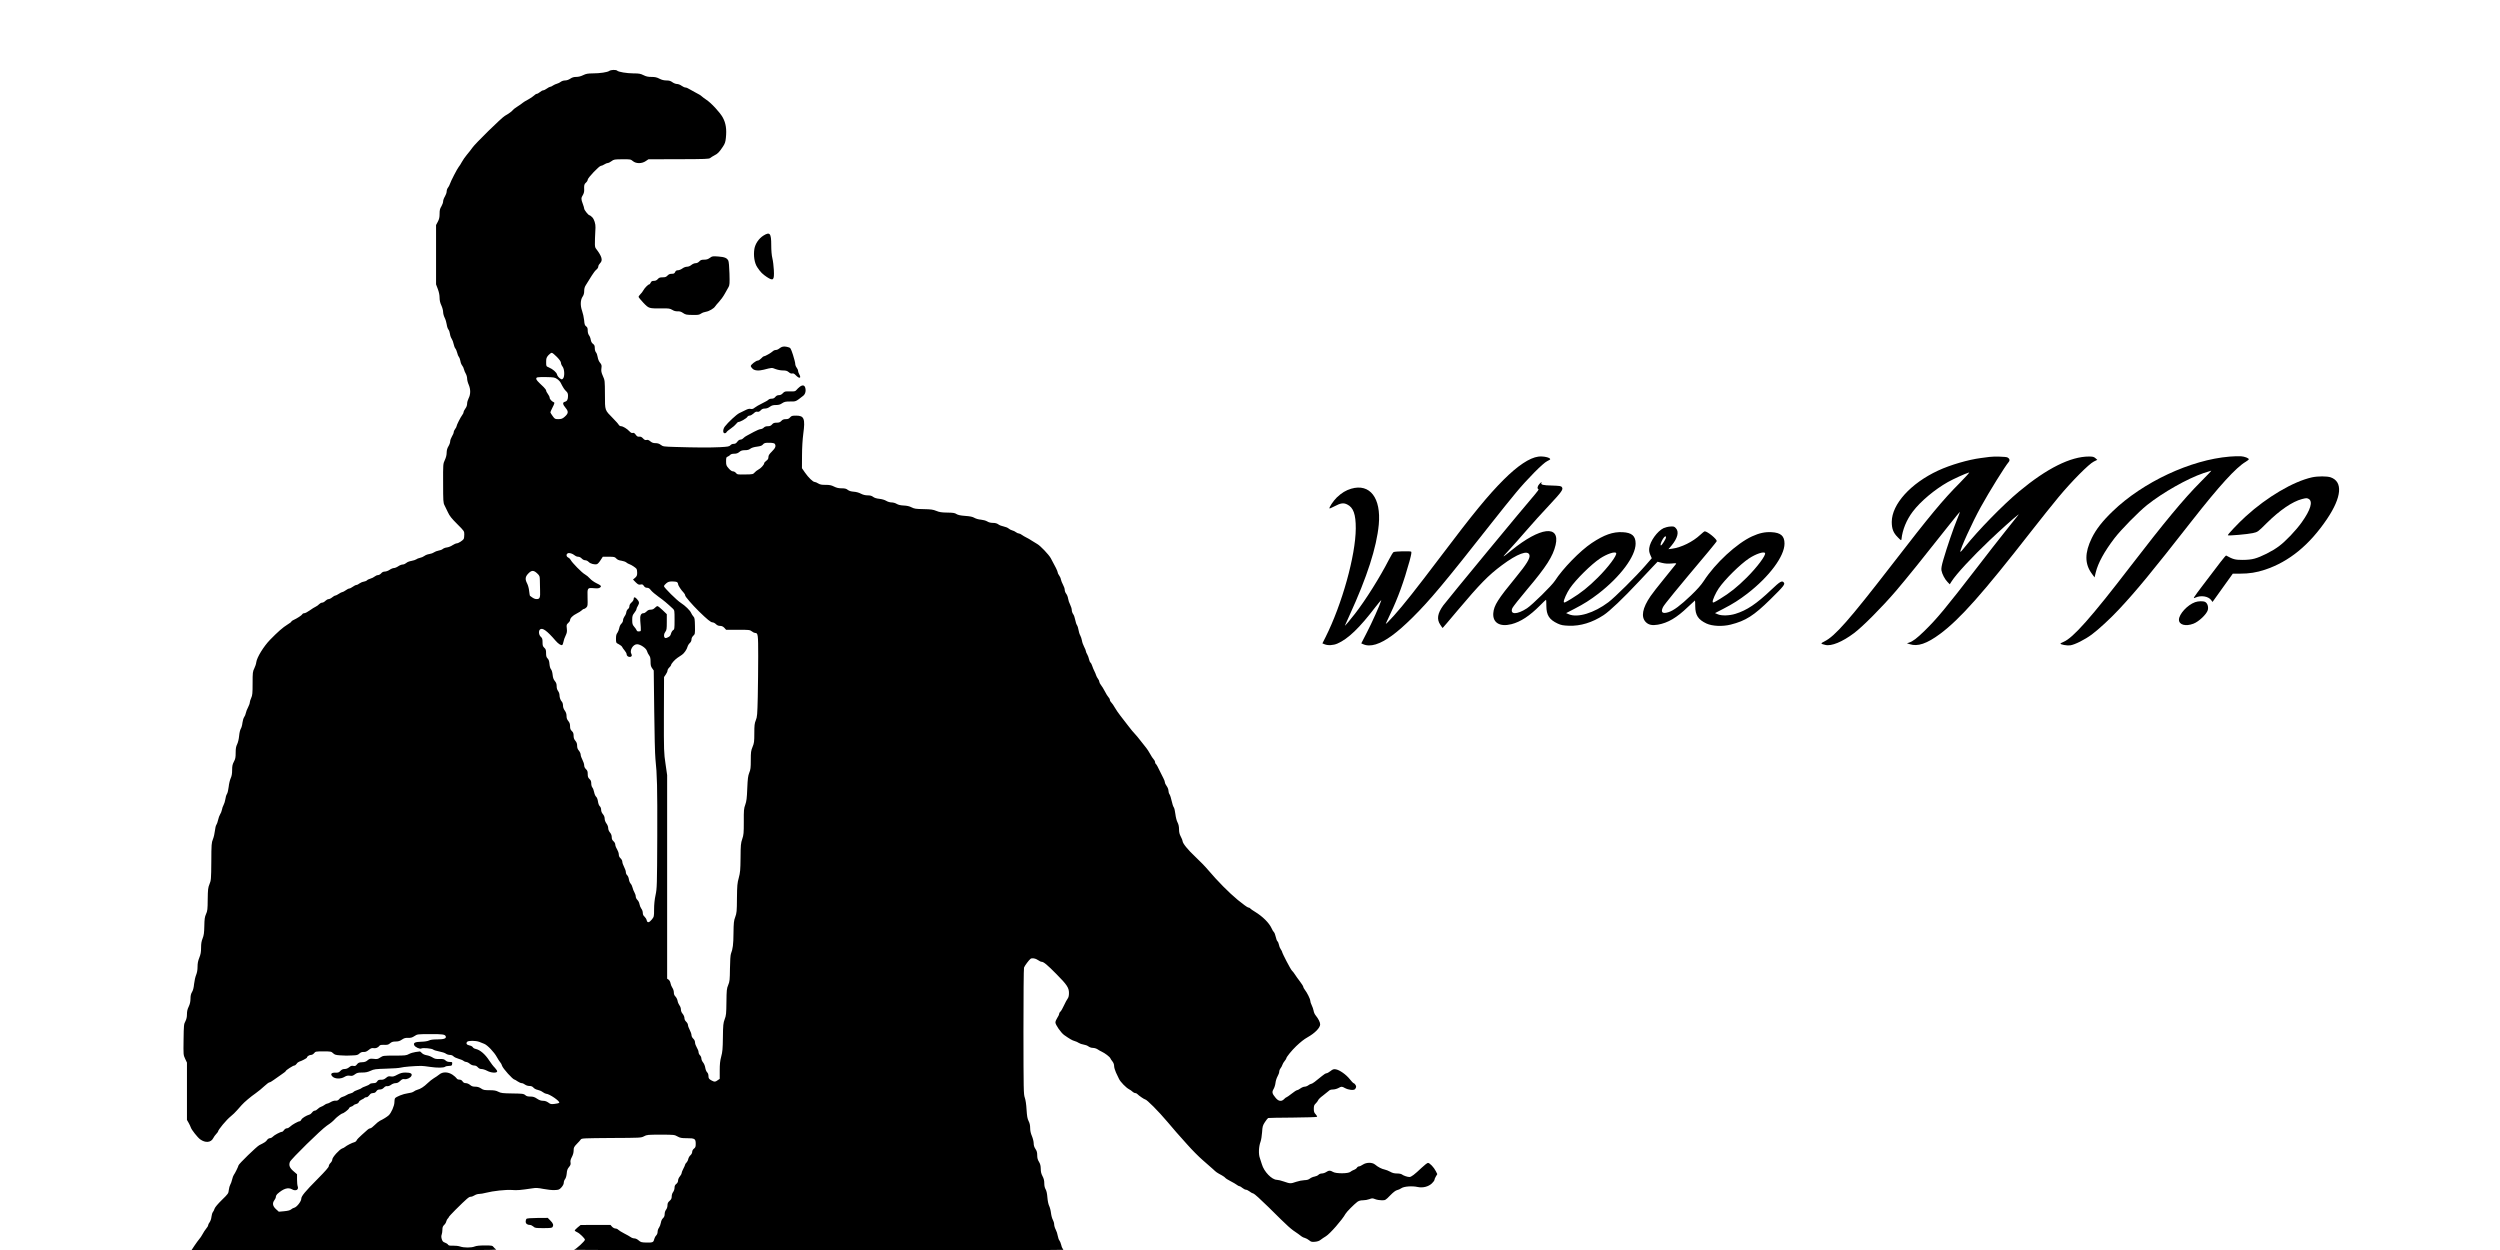 <?xml version="1.0" standalone="no"?>
<!DOCTYPE svg PUBLIC "-//W3C//DTD SVG 20010904//EN"
 "http://www.w3.org/TR/2001/REC-SVG-20010904/DTD/svg10.dtd">
<svg version="1.0" xmlns="http://www.w3.org/2000/svg"
 width="3543pt" height="1772pt" viewBox="0 0 3543 1772"
 preserveAspectRatio="xMidYMid meet">

<g transform="translate(0,1772) scale(0.1,-0.1)"
fill="#000000" stroke="none">
<path d="M8635 16715 c-27 -19 -132 -35 -235 -35 -70 -1 -94 -5 -135 -25 -32
-16 -67 -25 -98 -25 -35 0 -58 -7 -85 -25 -22 -15 -51 -25 -73 -25 -21 0 -47
-8 -61 -19 -13 -11 -38 -23 -54 -27 -16 -4 -41 -15 -56 -25 -14 -11 -32 -19
-40 -19 -8 0 -29 -11 -48 -25 -19 -14 -42 -25 -51 -25 -10 0 -31 -11 -47 -25
-17 -14 -37 -25 -46 -25 -8 0 -25 -11 -38 -24 -13 -13 -50 -38 -83 -56 -33
-17 -69 -39 -80 -49 -11 -10 -45 -34 -77 -54 -31 -20 -58 -41 -60 -46 -4 -12
-61 -54 -112 -82 -46 -25 -424 -396 -463 -454 -15 -22 -48 -65 -75 -96 -26
-31 -59 -78 -73 -105 -14 -27 -34 -58 -44 -69 -19 -22 -114 -205 -126 -245 -4
-14 -16 -36 -26 -49 -11 -13 -19 -38 -19 -55 0 -17 -12 -49 -25 -71 -14 -22
-25 -53 -25 -70 0 -16 -12 -48 -25 -70 -20 -32 -25 -53 -25 -105 0 -50 -6 -76
-25 -112 l-25 -47 0 -420 0 -421 25 -66 c16 -42 25 -87 25 -123 0 -39 8 -73
25 -109 14 -30 25 -72 25 -93 0 -22 10 -59 22 -82 12 -23 25 -66 29 -95 4 -30
15 -62 24 -72 9 -10 19 -38 22 -62 3 -24 14 -55 25 -70 10 -15 22 -47 27 -73
5 -25 16 -54 24 -63 9 -10 20 -37 26 -60 5 -24 16 -51 24 -60 8 -9 18 -36 22
-59 3 -23 15 -51 25 -63 10 -12 22 -36 25 -53 4 -18 16 -46 26 -63 10 -17 19
-48 19 -68 0 -21 10 -61 23 -89 28 -65 27 -137 -2 -192 -11 -21 -21 -55 -21
-75 0 -23 -9 -49 -25 -70 -14 -19 -25 -41 -25 -51 0 -9 -8 -27 -19 -40 -23
-30 -81 -144 -81 -161 0 -7 -9 -24 -20 -38 -11 -14 -20 -34 -20 -45 0 -11 -11
-38 -25 -60 -13 -22 -25 -53 -25 -70 0 -16 -11 -48 -25 -70 -17 -28 -24 -55
-25 -90 0 -32 -9 -70 -26 -105 -25 -54 -25 -55 -24 -329 0 -249 2 -277 19
-310 11 -20 33 -65 49 -101 23 -51 52 -87 131 -166 101 -101 101 -101 101
-150 0 -27 -4 -55 -8 -62 -15 -23 -76 -62 -98 -62 -11 0 -39 -12 -60 -26 -21
-15 -57 -29 -79 -32 -22 -2 -49 -12 -60 -22 -11 -10 -38 -20 -60 -23 -21 -4
-51 -15 -65 -25 -14 -10 -44 -21 -67 -24 -23 -3 -54 -15 -69 -27 -14 -11 -42
-23 -63 -27 -20 -4 -43 -13 -52 -21 -9 -7 -40 -17 -68 -22 -30 -5 -61 -17 -74
-30 -13 -11 -35 -21 -50 -21 -14 0 -43 -11 -63 -25 -20 -14 -48 -25 -61 -25
-13 0 -41 -11 -61 -25 -20 -14 -51 -25 -68 -25 -20 0 -38 -8 -52 -25 -12 -14
-32 -25 -45 -25 -13 0 -34 -9 -47 -20 -13 -11 -40 -25 -60 -30 -21 -6 -43 -16
-49 -24 -6 -7 -27 -16 -46 -19 -20 -3 -47 -15 -62 -26 -14 -12 -33 -21 -42
-21 -10 0 -32 -11 -51 -25 -19 -14 -41 -25 -50 -25 -9 0 -31 -11 -50 -25 -19
-14 -40 -25 -47 -25 -8 0 -31 -11 -51 -25 -20 -14 -43 -25 -50 -25 -8 0 -27
-11 -44 -25 -16 -14 -39 -25 -51 -25 -12 0 -33 -12 -46 -25 -13 -14 -33 -25
-45 -25 -13 0 -31 -10 -42 -21 -10 -12 -32 -28 -49 -36 -16 -7 -55 -31 -85
-53 -30 -22 -65 -40 -78 -40 -12 0 -25 -7 -28 -15 -6 -14 -75 -59 -126 -82
-16 -7 -28 -16 -28 -21 0 -5 -25 -25 -56 -43 -65 -40 -136 -102 -248 -217 -90
-93 -185 -248 -194 -317 -2 -22 -15 -61 -28 -87 -22 -44 -24 -59 -24 -212 0
-142 -3 -170 -20 -207 -11 -24 -20 -53 -20 -65 0 -12 -11 -42 -24 -67 -14 -25
-28 -62 -32 -82 -3 -19 -14 -45 -24 -58 -9 -12 -20 -48 -24 -80 -3 -32 -14
-70 -23 -84 -10 -16 -20 -58 -24 -102 -4 -44 -16 -94 -28 -118 -16 -32 -21
-61 -21 -121 0 -65 -4 -87 -25 -126 -20 -37 -25 -62 -25 -119 0 -51 -6 -85
-21 -117 -11 -25 -24 -79 -28 -121 -5 -41 -15 -87 -24 -100 -10 -14 -20 -48
-23 -75 -4 -27 -15 -63 -25 -81 -10 -18 -21 -49 -24 -70 -4 -21 -15 -49 -25
-63 -9 -14 -23 -50 -29 -80 -6 -30 -18 -61 -25 -70 -7 -8 -16 -46 -20 -83 -4
-37 -16 -91 -28 -120 -20 -48 -22 -72 -23 -317 -2 -252 -4 -268 -26 -320 -20
-49 -23 -73 -25 -215 -1 -141 -4 -166 -24 -209 -18 -40 -22 -69 -24 -170 -2
-98 -7 -131 -24 -174 -16 -39 -22 -74 -22 -133 0 -62 -6 -93 -25 -141 -18 -45
-25 -80 -25 -129 0 -45 -7 -83 -20 -115 -11 -26 -24 -83 -29 -128 -5 -54 -15
-93 -30 -116 -15 -25 -21 -52 -21 -95 -1 -43 -8 -74 -25 -110 -18 -36 -25 -67
-25 -108 0 -41 -7 -70 -22 -100 -22 -39 -23 -56 -26 -260 -3 -216 -3 -217 22
-271 l26 -55 0 -406 0 -406 24 -42 c13 -23 27 -53 31 -66 10 -32 95 -140 132
-167 74 -54 153 -47 185 16 9 18 28 45 42 59 14 15 26 30 26 34 0 24 120 169
181 217 26 20 66 59 90 87 24 27 53 60 64 72 39 44 131 121 199 168 38 27 93
72 123 101 30 28 62 52 71 53 9 0 37 16 62 35 25 18 73 53 108 76 34 22 62 45
62 49 0 12 104 79 122 79 9 0 23 11 32 24 8 14 26 27 38 31 33 9 108 49 108
57 0 16 33 38 57 38 15 0 33 10 45 25 19 24 24 25 131 25 105 0 112 -1 138
-26 22 -21 38 -26 100 -30 41 -3 81 -4 89 -4 8 1 47 2 87 3 61 2 75 6 97 27
19 17 36 23 60 22 24 -2 43 6 72 29 30 24 45 29 67 25 31 -6 65 7 84 33 8 12
26 15 67 14 46 -2 60 1 84 22 23 19 41 25 80 25 37 0 59 7 88 27 31 21 49 26
88 25 39 -2 58 4 90 25 40 27 43 27 216 28 182 1 216 -4 227 -31 12 -31 -25
-44 -119 -44 -61 0 -98 -5 -119 -16 -19 -9 -61 -16 -108 -17 -89 -2 -116 -16
-100 -50 12 -27 81 -58 100 -46 21 13 150 1 168 -15 9 -8 48 -20 86 -27 39 -7
81 -21 94 -31 13 -10 39 -18 57 -18 21 0 40 -8 52 -21 11 -11 43 -26 72 -34
29 -8 60 -21 69 -29 10 -9 27 -16 39 -16 11 0 34 -11 50 -25 18 -15 42 -25 61
-25 21 0 38 -8 53 -25 15 -17 32 -25 53 -25 18 0 53 -11 79 -25 54 -29 133
-35 142 -11 3 9 -10 30 -31 52 -21 20 -57 67 -80 103 -59 91 -130 152 -193
166 -18 3 -37 15 -42 25 -5 10 -26 21 -45 24 -40 8 -54 28 -35 51 16 20 122
19 173 0 20 -8 52 -21 70 -28 45 -17 142 -119 178 -186 17 -31 39 -65 49 -76
10 -11 22 -32 25 -47 10 -38 154 -198 178 -198 4 0 23 -11 43 -25 20 -14 46
-25 58 -25 12 0 32 -9 46 -20 15 -11 41 -20 63 -20 27 0 43 -7 58 -24 12 -14
38 -27 59 -31 21 -4 53 -17 71 -31 18 -13 40 -24 48 -24 46 0 205 -110 186
-128 -5 -6 -35 -13 -65 -16 -49 -6 -59 -4 -89 19 -24 17 -48 25 -75 25 -29 0
-54 9 -85 30 -34 23 -55 30 -94 30 -38 0 -56 5 -73 21 -21 19 -35 21 -181 23
-140 2 -163 5 -200 24 -33 17 -60 22 -125 22 -72 0 -88 3 -120 25 -26 17 -50
25 -82 25 -33 0 -52 6 -74 25 -17 14 -42 25 -60 25 -21 0 -35 8 -46 25 -11 17
-26 25 -46 25 -18 0 -33 7 -39 19 -6 10 -32 33 -57 50 -65 43 -141 44 -189 3
-18 -15 -52 -38 -76 -52 -23 -14 -63 -45 -88 -70 -51 -50 -102 -83 -146 -94
-15 -4 -39 -15 -51 -25 -14 -11 -50 -21 -86 -25 -60 -7 -164 -48 -180 -71 -4
-5 -8 -31 -8 -56 0 -50 -45 -152 -81 -185 -23 -21 -79 -56 -124 -77 -16 -8
-50 -35 -75 -61 -24 -25 -52 -46 -62 -46 -10 0 -26 -8 -36 -18 -10 -9 -48 -43
-84 -75 -37 -32 -70 -67 -73 -77 -4 -11 -18 -23 -33 -27 -31 -7 -109 -47 -132
-67 -8 -8 -26 -17 -39 -21 -38 -12 -141 -125 -141 -156 0 -14 -11 -36 -25 -49
-14 -13 -25 -34 -25 -46 0 -15 -48 -70 -155 -178 -184 -185 -235 -248 -235
-285 0 -36 -63 -117 -98 -126 -15 -3 -36 -15 -47 -25 -14 -12 -44 -20 -97 -25
l-76 -7 -41 37 c-47 43 -54 85 -21 128 11 14 20 35 20 46 0 12 9 29 19 39 87
78 154 100 211 67 51 -29 97 -6 80 41 -6 14 -10 59 -10 99 l0 74 -50 43 c-55
47 -69 84 -51 132 16 40 442 458 523 513 60 40 86 62 123 102 17 19 87 71 95
71 18 0 90 55 96 72 3 10 16 21 29 24 13 3 29 12 35 19 6 8 24 17 40 20 17 4
32 15 36 27 3 11 21 26 39 34 19 7 36 18 40 24 3 5 15 10 25 10 17 0 26 6 58
45 7 8 26 15 41 15 20 0 34 8 45 25 12 18 25 25 49 25 23 0 41 8 58 26 16 17
31 24 46 21 14 -2 36 5 55 19 18 14 46 24 65 24 23 0 42 9 64 31 24 23 38 30
58 26 34 -7 86 16 101 44 18 33 -10 49 -82 49 -46 0 -71 -7 -116 -30 -45 -25
-64 -30 -93 -25 -30 5 -42 2 -68 -21 -24 -20 -43 -27 -71 -26 -30 1 -41 -3
-54 -23 -13 -20 -25 -25 -55 -25 -21 0 -44 -6 -51 -14 -6 -8 -34 -22 -61 -31
-27 -9 -51 -20 -54 -25 -3 -5 -27 -16 -54 -25 -27 -9 -55 -22 -61 -30 -6 -8
-26 -17 -43 -21 -18 -3 -43 -14 -57 -24 -14 -9 -38 -20 -54 -24 -16 -4 -38
-18 -48 -32 -15 -18 -28 -24 -52 -22 -19 1 -47 -7 -68 -20 -19 -12 -42 -22
-50 -22 -9 0 -26 -8 -39 -19 -13 -10 -35 -22 -49 -26 -14 -4 -35 -18 -47 -31
-12 -13 -31 -24 -42 -24 -11 0 -28 -11 -37 -25 -9 -13 -26 -27 -37 -30 -47
-14 -106 -50 -116 -72 -6 -13 -16 -23 -23 -23 -21 0 -111 -50 -136 -76 -13
-13 -33 -24 -46 -24 -14 0 -30 -10 -40 -25 -9 -14 -23 -25 -31 -25 -22 0 -110
-47 -130 -70 -10 -11 -28 -20 -40 -20 -13 0 -30 -11 -39 -24 -16 -25 -34 -37
-111 -75 -36 -18 -295 -269 -295 -287 0 -12 -52 -118 -66 -134 -7 -9 -18 -38
-24 -65 -6 -28 -18 -60 -26 -73 -8 -13 -18 -46 -21 -75 -5 -50 -9 -55 -98
-142 -58 -57 -97 -103 -104 -124 -6 -19 -17 -42 -25 -50 -7 -9 -16 -38 -19
-65 -2 -26 -14 -61 -26 -77 -12 -15 -21 -35 -21 -43 0 -9 -12 -30 -28 -48 -15
-18 -38 -53 -51 -78 -13 -25 -34 -56 -47 -70 -12 -14 -42 -55 -67 -92 l-45
-68 2171 0 c1747 1 2168 3 2149 13 -12 7 -29 23 -38 35 -14 20 -23 22 -123 22
-74 0 -120 -5 -144 -15 -46 -19 -152 -19 -206 0 -23 8 -69 13 -102 12 -48 -2
-62 2 -70 15 -5 9 -24 21 -43 28 -26 8 -35 19 -45 49 -8 27 -8 47 -1 66 5 14
10 45 10 69 0 32 6 48 24 66 14 12 28 35 31 51 4 15 13 33 21 40 8 6 14 15 14
20 0 5 42 51 93 102 167 165 193 187 218 187 13 0 38 9 54 20 17 11 46 20 65
20 20 0 63 7 95 16 105 27 284 46 370 40 75 -6 120 -2 287 23 55 9 83 7 160
-8 51 -10 122 -18 157 -16 60 2 67 5 98 38 21 24 33 47 33 66 0 15 8 39 19 52
11 14 20 47 23 80 3 43 11 65 32 90 22 26 26 39 22 64 -5 23 1 45 19 79 16 30
25 63 25 93 0 40 5 50 45 92 25 25 51 54 57 64 12 16 45 17 433 20 414 2 421
2 462 24 40 22 54 23 237 23 188 0 195 -1 237 -25 38 -21 56 -25 136 -25 110
0 123 -8 123 -80 0 -40 -4 -52 -25 -68 -15 -12 -25 -30 -25 -46 0 -15 -10 -35
-25 -48 -14 -12 -27 -36 -31 -54 -3 -18 -15 -40 -25 -50 -10 -9 -19 -22 -19
-28 0 -6 -11 -32 -25 -58 -14 -26 -25 -55 -25 -64 0 -9 -11 -29 -25 -46 -14
-16 -25 -42 -25 -58 0 -19 -9 -35 -25 -48 -18 -14 -25 -29 -25 -55 0 -19 -9
-45 -20 -60 -12 -15 -20 -40 -20 -62 0 -28 -7 -43 -30 -63 -23 -20 -30 -35
-30 -63 0 -21 -8 -47 -20 -62 -12 -15 -20 -40 -20 -62 0 -25 -7 -43 -23 -58
-15 -13 -27 -39 -31 -66 -4 -24 -16 -55 -26 -69 -11 -13 -20 -40 -20 -58 0
-20 -8 -40 -19 -51 -11 -10 -23 -31 -27 -48 -12 -51 -20 -55 -108 -54 -74 2
-84 4 -114 30 -19 17 -44 29 -61 29 -16 0 -39 8 -52 18 -13 10 -55 33 -92 52
-38 19 -75 43 -84 52 -9 10 -27 18 -40 18 -13 0 -35 11 -48 25 l-23 26 -212 0
-211 -1 -44 -36 c-25 -20 -42 -40 -39 -45 3 -5 20 -15 37 -23 31 -13 107 -87
107 -105 0 -19 -126 -135 -155 -142 -16 -4 1537 -7 3453 -8 1915 -1 3482 3
3482 7 0 4 -5 13 -11 19 -6 6 -15 30 -20 54 -6 24 -17 51 -25 60 -8 9 -18 38
-23 65 -4 27 -17 67 -29 89 -12 22 -22 55 -22 74 0 18 -9 48 -19 65 -10 17
-22 60 -26 96 -4 36 -16 81 -26 101 -11 22 -21 71 -25 120 -4 55 -13 95 -25
115 -12 20 -19 50 -19 85 0 39 -7 68 -25 101 -18 34 -25 63 -25 105 -1 44 -7
68 -25 98 -18 29 -25 54 -25 93 0 40 -6 62 -25 90 -17 25 -25 50 -25 80 0 23
-11 69 -25 102 -17 39 -25 78 -25 115 0 38 -7 69 -22 98 -17 33 -23 68 -29
162 -4 75 -14 139 -25 170 -17 47 -18 103 -19 935 0 487 3 896 8 908 7 23 71
109 92 124 21 16 72 7 105 -17 19 -14 42 -25 53 -25 28 0 80 -43 210 -175 149
-150 177 -193 177 -267 0 -38 -6 -63 -18 -79 -10 -13 -34 -56 -52 -96 -18 -40
-41 -80 -51 -89 -11 -9 -19 -25 -19 -34 0 -10 -12 -34 -26 -55 -14 -21 -26
-50 -26 -64 -1 -32 79 -147 124 -179 80 -56 115 -76 148 -85 19 -5 46 -17 60
-27 14 -9 44 -20 67 -23 23 -3 54 -14 69 -26 16 -12 41 -21 63 -21 20 0 50 -9
66 -20 17 -12 44 -27 60 -34 44 -20 115 -74 122 -94 4 -9 17 -30 30 -45 14
-18 23 -42 23 -64 0 -20 12 -61 26 -92 15 -31 34 -71 43 -90 19 -42 100 -125
142 -147 17 -8 39 -24 50 -35 10 -10 27 -19 38 -19 10 0 24 -7 31 -15 15 -18
98 -75 109 -75 23 0 189 -167 318 -320 48 -58 104 -123 123 -144 19 -22 89
-100 155 -174 66 -75 165 -175 221 -223 56 -48 122 -106 147 -129 44 -42 51
-47 125 -87 23 -13 45 -29 49 -36 4 -7 37 -27 73 -46 36 -18 76 -42 89 -52 13
-11 29 -19 37 -19 7 0 26 -11 42 -25 17 -14 39 -25 50 -25 11 0 33 -11 49 -23
15 -13 40 -27 55 -30 16 -4 101 -81 216 -194 295 -293 309 -305 422 -380 14
-9 34 -24 45 -34 11 -9 33 -20 49 -23 16 -4 43 -19 60 -33 26 -22 37 -25 82
-21 35 3 62 12 82 29 17 13 49 35 73 49 57 34 233 235 278 318 16 29 121 134
168 170 22 15 45 22 79 22 27 0 67 7 91 16 39 15 45 15 83 0 22 -9 64 -16 93
-16 51 0 53 1 119 69 45 46 77 70 98 75 17 3 45 16 62 28 36 25 152 34 232 16
72 -15 150 5 199 51 20 19 37 42 37 51 0 8 9 30 20 48 l20 33 -21 42 c-26 53
-87 117 -111 117 -10 0 -50 -31 -90 -69 -101 -96 -147 -131 -173 -131 -29 0
-86 20 -106 36 -9 8 -39 14 -70 14 -39 0 -66 7 -97 25 -23 13 -59 27 -79 31
-40 8 -92 34 -136 71 -41 33 -122 32 -173 -2 -20 -14 -45 -25 -55 -25 -10 0
-23 -9 -28 -19 -6 -10 -25 -24 -43 -30 -17 -6 -40 -19 -50 -28 -29 -26 -202
-27 -244 -2 -40 24 -62 24 -99 -1 -16 -11 -44 -20 -61 -20 -17 0 -38 -8 -48
-19 -9 -10 -34 -21 -55 -25 -21 -3 -51 -16 -66 -28 -20 -16 -43 -22 -79 -23
-28 -1 -80 -11 -115 -23 -81 -28 -86 -27 -173 3 -39 14 -85 25 -101 25 -71 0
-183 115 -213 220 -7 25 -20 65 -29 90 -20 54 -16 161 10 230 9 25 19 86 22
135 5 81 9 95 40 143 19 29 40 55 46 58 7 2 164 5 349 6 185 2 340 6 344 11 4
4 -5 20 -19 35 -22 23 -27 37 -27 78 0 42 5 55 26 75 14 13 30 34 35 46 4 13
34 42 66 65 32 24 68 53 81 65 15 16 34 23 62 23 22 0 57 9 77 20 46 25 50 25
93 1 53 -28 124 -36 144 -16 9 9 16 25 16 35 0 18 -24 50 -38 50 -4 0 -27 25
-52 56 -52 66 -145 131 -198 140 -31 5 -43 1 -76 -25 -21 -17 -47 -31 -57 -31
-10 0 -38 -17 -62 -38 -92 -77 -140 -112 -154 -112 -8 0 -26 -9 -40 -20 -14
-11 -38 -20 -52 -20 -15 0 -42 -11 -61 -25 -19 -14 -40 -25 -48 -25 -8 0 -42
-22 -77 -50 -35 -27 -67 -50 -72 -50 -5 0 -20 -11 -33 -25 -38 -40 -80 -34
-122 18 -49 59 -54 80 -28 124 12 20 24 59 27 87 3 28 16 69 29 92 13 22 24
52 24 66 0 14 8 36 19 49 10 13 22 35 26 49 4 14 18 38 31 53 13 16 24 33 24
38 0 18 78 114 141 174 64 60 110 97 160 125 105 59 179 135 179 183 0 30 -25
79 -65 129 -12 14 -25 43 -28 65 -4 21 -16 56 -27 78 -11 21 -20 50 -20 62 0
25 -45 116 -79 159 -12 15 -21 33 -21 41 0 7 -22 42 -48 76 -26 34 -58 78 -70
98 -12 19 -31 44 -43 55 -18 17 -139 248 -139 267 0 4 -9 20 -19 35 -11 15
-22 43 -25 63 -4 21 -13 42 -21 49 -8 6 -19 36 -25 65 -6 29 -18 59 -26 66 -8
6 -22 30 -32 53 -35 77 -126 168 -236 235 -30 18 -61 39 -67 47 -6 8 -20 14
-30 14 -9 0 -75 48 -146 106 -128 106 -286 266 -420 424 -39 47 -121 131 -182
188 -106 99 -181 192 -181 224 0 8 -11 36 -25 62 -18 34 -25 62 -25 104 0 39
-7 70 -21 97 -13 24 -25 72 -31 120 -5 43 -15 86 -23 95 -7 8 -21 48 -29 88
-8 40 -22 82 -30 94 -9 12 -16 36 -16 53 0 17 -11 46 -25 65 -14 19 -25 42
-25 52 0 11 -9 36 -20 56 -10 20 -27 53 -36 72 -43 90 -64 129 -74 135 -5 3
-10 15 -10 26 0 10 -9 28 -20 39 -11 11 -34 46 -51 78 -17 31 -41 68 -53 82
-12 14 -48 59 -79 100 -31 41 -69 86 -83 100 -15 14 -58 66 -95 115 -38 50
-88 115 -112 145 -24 30 -58 80 -76 111 -17 31 -40 64 -51 74 -11 10 -20 26
-20 37 0 10 -9 27 -20 38 -10 10 -34 47 -51 82 -18 35 -43 76 -56 91 -13 16
-23 37 -23 46 0 10 -8 29 -19 42 -10 13 -22 35 -26 49 -4 14 -15 41 -25 60
-10 19 -24 52 -30 72 -6 20 -17 42 -25 48 -8 7 -17 28 -21 49 -4 20 -15 50
-25 67 -11 17 -19 38 -19 46 0 8 -11 36 -25 62 -14 26 -28 66 -31 89 -4 23
-15 56 -24 72 -10 17 -21 53 -25 80 -4 28 -14 57 -21 66 -8 9 -19 42 -25 74
-6 33 -19 70 -30 83 -10 14 -19 39 -19 57 0 18 -11 52 -23 76 -13 24 -26 63
-29 86 -3 23 -15 54 -27 69 -12 15 -21 40 -21 56 0 16 -11 48 -24 71 -13 23
-26 57 -30 75 -3 19 -15 45 -26 59 -11 14 -20 33 -20 43 0 15 -33 82 -99 202
-28 50 -148 176 -191 199 -19 11 -55 33 -80 49 -25 17 -61 37 -80 46 -19 9
-45 25 -59 35 -13 10 -31 19 -41 19 -10 0 -28 8 -41 18 -13 11 -37 22 -54 26
-16 4 -39 16 -51 27 -11 10 -42 23 -68 28 -27 5 -61 18 -77 30 -19 14 -43 21
-76 21 -31 0 -60 7 -82 21 -20 12 -58 22 -89 25 -32 2 -70 13 -91 25 -27 16
-61 23 -131 28 -68 5 -103 13 -124 26 -23 16 -49 20 -130 21 -80 1 -113 6
-156 24 -46 19 -76 23 -180 25 -109 2 -131 5 -170 25 -31 16 -66 24 -111 26
-46 2 -78 10 -100 23 -19 12 -51 21 -73 21 -22 0 -54 9 -75 22 -21 13 -60 25
-97 29 -41 4 -72 14 -90 28 -19 15 -41 21 -76 21 -34 0 -66 8 -97 24 -27 15
-69 26 -102 28 -38 3 -65 11 -84 26 -21 17 -41 22 -87 22 -43 0 -72 7 -108 25
-38 19 -63 24 -119 24 -55 -1 -78 4 -105 20 -18 12 -41 21 -50 21 -24 0 -90
64 -138 134 l-42 61 1 180 c0 110 8 231 18 308 29 213 12 257 -100 257 -57 0
-68 -3 -87 -25 -16 -19 -31 -25 -61 -25 -29 0 -46 -6 -63 -25 -18 -19 -33 -25
-67 -25 -34 0 -48 -5 -65 -25 -16 -19 -32 -25 -60 -25 -26 0 -45 -7 -57 -20
-10 -11 -30 -20 -44 -21 -14 0 -57 -18 -96 -39 -38 -22 -84 -46 -100 -54 -17
-8 -39 -24 -49 -35 -11 -12 -29 -21 -42 -21 -14 0 -31 -12 -44 -30 -16 -22
-29 -30 -52 -30 -18 0 -36 -8 -46 -20 -15 -17 -34 -21 -147 -27 -138 -7 -349
-6 -634 3 -165 5 -175 6 -206 30 -22 17 -45 24 -75 24 -31 0 -50 7 -73 26 -21
18 -37 24 -54 19 -17 -4 -30 1 -49 22 -18 20 -33 27 -54 25 -21 -3 -33 4 -50
28 -16 22 -27 29 -41 25 -14 -5 -28 2 -47 22 -35 38 -94 73 -120 73 -12 0 -26
9 -32 19 -5 11 -40 51 -78 89 -124 127 -117 106 -118 339 -1 198 -1 203 -29
264 -22 51 -26 70 -21 109 6 42 3 52 -19 79 -16 18 -29 50 -34 81 -4 27 -15
58 -25 68 -9 11 -16 36 -16 59 0 33 -5 45 -25 60 -17 12 -28 32 -32 58 -3 22
-14 51 -25 64 -11 15 -18 40 -18 67 0 33 -5 46 -22 59 -19 13 -24 28 -29 88
-4 39 -17 99 -29 132 -27 76 -24 157 8 202 15 22 22 46 22 79 0 33 7 59 23 83
20 31 47 74 82 132 26 42 52 76 72 92 13 10 23 29 23 41 0 12 12 33 26 47 41
39 25 96 -56 202 -22 28 -23 34 -10 302 3 50 -18 117 -45 145 -16 17 -34 30
-40 30 -16 0 -75 75 -75 94 0 9 -9 39 -20 68 -25 66 -25 83 1 124 13 21 20 48
19 71 -3 70 0 83 25 105 14 12 25 31 25 42 1 26 163 196 187 196 10 0 32 9 48
20 17 11 39 20 49 20 11 0 35 12 53 26 33 25 41 26 153 27 114 1 119 0 150
-26 45 -38 127 -38 182 0 l39 26 428 1 c382 1 431 3 447 17 11 9 37 26 59 37
47 23 70 47 119 121 30 44 38 67 44 127 13 122 0 209 -44 289 -40 73 -167 210
-238 255 -21 14 -48 34 -60 45 -11 12 -48 34 -81 50 -33 17 -75 40 -94 52 -19
13 -44 23 -55 23 -12 0 -37 11 -56 25 -19 14 -48 25 -65 25 -17 0 -46 11 -65
25 -26 19 -46 25 -85 25 -36 0 -66 8 -99 25 -36 19 -62 25 -112 25 -49 0 -76
6 -114 25 -42 21 -63 25 -142 25 -97 1 -212 20 -231 39 -15 15 -88 13 -112 -4z
m-742 -4054 c38 -39 57 -68 57 -84 0 -13 10 -37 23 -53 28 -36 32 -144 5 -170
-15 -15 -18 -14 -46 6 -17 13 -34 36 -37 51 -7 32 -61 79 -117 102 -38 16 -38
16 -38 76 0 53 4 64 31 96 17 19 39 35 49 35 9 0 42 -27 73 -59z m2 -312 c20
-13 43 -37 51 -54 33 -66 53 -97 78 -120 20 -18 26 -34 26 -65 0 -52 -13 -76
-45 -84 -35 -9 -32 -36 11 -87 43 -52 40 -78 -14 -126 -31 -27 -45 -32 -88
-33 -49 0 -52 2 -82 44 -18 24 -32 48 -32 53 0 4 14 37 32 72 23 43 29 65 21
68 -29 10 -63 46 -63 65 0 12 -11 36 -25 54 -14 18 -25 40 -25 49 0 8 -17 32
-37 51 -86 81 -103 100 -103 116 0 23 11 25 142 24 105 -2 119 -4 153 -27z
m3086 -920 c19 -30 8 -59 -41 -107 -38 -38 -50 -56 -50 -80 0 -23 -8 -36 -30
-52 -16 -12 -30 -27 -30 -35 0 -21 -49 -74 -84 -91 -17 -9 -41 -27 -52 -41
-21 -24 -27 -26 -134 -27 -106 -2 -112 -1 -130 21 -10 13 -29 23 -42 23 -16 0
-37 14 -61 42 -34 38 -37 48 -37 100 0 52 3 60 23 67 13 5 29 16 36 25 9 10
29 16 56 16 32 0 52 7 73 25 23 19 41 25 80 25 35 0 57 6 76 21 17 13 51 24
93 29 47 6 71 14 82 28 21 25 34 29 104 27 38 -1 62 -7 68 -16z m-2835 -1580
c11 -11 33 -19 48 -19 16 0 36 -10 50 -25 14 -15 34 -25 50 -25 15 0 36 -10
49 -24 23 -25 85 -41 117 -31 11 3 34 28 51 56 l32 49 84 0 c77 0 86 -2 107
-25 16 -17 38 -27 72 -31 27 -4 58 -15 69 -24 11 -10 31 -21 44 -25 27 -8 92
-51 103 -68 4 -7 8 -32 8 -55 0 -36 -5 -48 -29 -70 l-30 -25 38 -39 c33 -32
43 -37 69 -32 25 5 33 2 47 -20 12 -18 26 -26 46 -26 20 0 35 -9 54 -35 15
-19 63 -60 108 -92 72 -51 124 -95 204 -170 22 -21 23 -28 23 -157 0 -124 -2
-136 -20 -146 -10 -6 -24 -27 -30 -48 -7 -29 -18 -42 -44 -54 -25 -12 -36 -14
-45 -5 -17 17 -13 56 9 84 17 22 20 41 20 137 l0 112 -59 57 c-32 31 -65 57
-73 57 -8 0 -25 -11 -38 -25 -16 -17 -34 -25 -58 -25 -24 0 -42 -8 -58 -25
-13 -14 -32 -25 -42 -25 -39 0 -54 -33 -48 -107 13 -159 14 -148 -17 -151 -19
-2 -29 2 -34 15 -3 10 -19 33 -35 51 -24 28 -28 41 -28 96 0 55 4 68 30 101
17 21 30 44 30 53 0 8 9 30 21 48 23 38 20 57 -16 97 -28 30 -45 28 -45 -4 0
-12 -13 -33 -30 -47 -19 -17 -30 -36 -30 -53 0 -15 -8 -32 -20 -40 -11 -8 -22
-28 -24 -46 -2 -17 -13 -44 -25 -58 -11 -15 -21 -40 -21 -55 0 -15 -10 -36
-24 -49 -14 -13 -26 -39 -30 -63 -4 -22 -16 -52 -26 -66 -15 -18 -20 -40 -20
-83 0 -58 0 -59 40 -79 23 -12 44 -29 47 -38 4 -9 19 -32 35 -50 15 -18 28
-41 28 -50 0 -24 19 -42 46 -42 25 0 36 20 23 41 -31 49 21 139 80 139 47 0
129 -56 140 -96 5 -19 19 -46 30 -60 16 -21 21 -41 21 -91 0 -51 5 -70 23 -94
l22 -31 7 -576 c3 -317 11 -622 17 -677 24 -225 28 -393 26 -1095 -3 -701 -4
-740 -24 -834 -14 -64 -21 -136 -21 -203 0 -102 -1 -105 -32 -144 -38 -47 -64
-51 -73 -10 -3 15 -17 38 -30 50 -17 14 -25 31 -25 55 0 18 -9 45 -21 59 -11
15 -23 44 -26 64 -3 21 -17 48 -30 60 -13 12 -23 34 -23 49 0 15 -9 41 -19 58
-10 17 -22 47 -26 66 -4 19 -16 45 -27 57 -11 11 -22 39 -25 62 -3 22 -14 48
-24 57 -11 9 -19 29 -19 44 0 15 -11 48 -25 74 -14 26 -25 59 -25 73 0 15 -11
36 -25 49 -17 15 -25 34 -25 56 0 18 -12 51 -25 73 -14 22 -25 52 -25 66 0 15
-11 35 -25 47 -18 16 -25 32 -25 58 0 24 -8 46 -25 66 -15 18 -25 42 -25 62 0
19 -10 46 -25 66 -15 21 -25 47 -25 68 0 22 -9 45 -25 64 -16 18 -25 42 -25
62 0 20 -8 40 -19 50 -12 11 -22 38 -26 69 -5 31 -15 57 -26 66 -11 9 -23 38
-28 64 -5 26 -16 56 -25 66 -9 10 -16 35 -16 58 0 29 -6 46 -25 63 -20 19 -25
33 -25 70 0 37 -5 51 -25 70 -16 15 -25 34 -25 54 0 17 -11 52 -25 78 -14 26
-25 59 -25 74 0 14 -11 39 -25 56 -18 21 -25 41 -25 70 0 28 -7 49 -25 70 -18
21 -25 41 -25 72 0 32 -6 48 -25 66 -19 18 -25 33 -25 68 0 32 -7 52 -25 74
-18 21 -25 41 -25 72 0 29 -8 52 -25 76 -16 22 -25 47 -25 71 0 21 -7 44 -15
53 -20 20 -35 61 -35 98 0 16 -9 41 -20 55 -13 17 -20 41 -20 69 0 31 -7 51
-26 73 -18 22 -27 46 -31 88 -3 34 -13 66 -23 78 -11 12 -19 42 -22 76 -3 40
-11 62 -26 77 -17 17 -22 34 -22 75 0 44 -4 58 -25 77 -21 19 -25 33 -25 78 0
46 -4 59 -25 78 -29 26 -34 84 -10 104 34 28 98 -18 220 -160 39 -45 78 -70
94 -61 6 4 14 25 18 47 3 21 17 60 30 86 19 40 22 57 17 102 -6 50 -4 56 20
77 14 12 26 30 26 39 0 29 38 68 94 95 30 15 62 35 72 46 9 10 23 19 31 19 7
0 22 9 34 21 19 19 20 30 17 140 -4 141 -3 141 92 133 48 -4 70 -2 84 9 26 19
16 31 -52 63 -31 15 -72 44 -91 66 -18 21 -50 47 -70 58 -40 20 -186 169 -203
206 -6 12 -21 27 -34 33 -28 12 -32 46 -7 59 20 12 69 -3 99 -29z m-533 -255
c35 -34 37 -38 38 -102 0 -37 2 -101 3 -142 4 -99 -4 -120 -47 -120 -29 0 -46
8 -97 47 -2 2 -7 32 -11 68 -3 35 -16 82 -28 105 -32 61 -28 97 16 142 47 49
76 49 126 2z m1985 -126 c7 -7 12 -19 12 -27 0 -18 45 -86 78 -119 12 -12 22
-30 22 -40 0 -17 98 -130 196 -227 115 -112 167 -155 191 -155 13 0 35 -11 49
-25 17 -17 36 -25 59 -25 24 0 41 -8 60 -27 l25 -28 168 0 c159 0 169 -1 196
-22 16 -13 37 -23 46 -23 43 0 45 -18 45 -329 0 -163 -3 -422 -6 -576 -6 -254
-8 -285 -28 -333 -18 -44 -21 -73 -21 -185 0 -118 -3 -139 -25 -192 -22 -53
-25 -75 -25 -187 0 -107 -3 -136 -22 -180 -17 -44 -22 -82 -28 -223 -5 -137
-11 -181 -28 -229 -20 -53 -22 -79 -21 -240 0 -162 -2 -188 -22 -246 -20 -58
-23 -87 -24 -265 -2 -176 -5 -210 -25 -285 -21 -75 -24 -109 -26 -290 -1 -185
-4 -211 -24 -265 -20 -52 -23 -81 -25 -230 -1 -161 -10 -225 -36 -291 -7 -17
-13 -101 -14 -209 -2 -162 -4 -185 -25 -235 -21 -50 -23 -72 -25 -240 -2 -165
-4 -191 -25 -245 -20 -54 -23 -80 -25 -255 -2 -163 -6 -208 -24 -274 -16 -60
-21 -108 -21 -197 l0 -118 -29 -20 c-35 -25 -43 -26 -84 -5 -40 21 -47 31 -47
70 0 17 -8 38 -19 48 -10 9 -22 38 -26 64 -4 26 -17 59 -31 75 -13 16 -24 41
-24 56 0 15 -9 36 -20 46 -11 10 -20 30 -20 44 0 14 -11 44 -25 66 -13 22 -25
54 -25 71 0 19 -9 39 -25 54 -15 14 -25 35 -25 50 0 15 -11 48 -25 74 -14 26
-25 57 -25 70 0 12 -11 33 -25 46 -16 15 -25 34 -25 53 0 16 -11 42 -25 59
-16 18 -25 42 -25 62 0 19 -9 45 -21 59 -11 15 -23 43 -26 63 -3 20 -17 47
-29 60 -17 16 -24 35 -24 60 0 20 -9 48 -21 65 -11 16 -23 45 -26 64 -3 20
-15 42 -27 51 l-21 14 0 1443 0 1442 -23 160 c-23 153 -24 184 -23 695 l2 535
24 35 c14 20 25 45 25 56 0 11 11 31 25 44 14 13 25 28 25 33 0 19 52 78 92
105 22 15 51 34 64 43 30 20 69 77 78 114 4 16 18 39 32 52 15 13 24 33 24 51
0 18 10 38 25 52 25 23 26 28 24 139 -2 98 -5 117 -21 133 -11 11 -26 35 -34
53 -14 34 -83 101 -145 141 -55 34 -239 217 -239 236 0 9 15 28 33 42 25 21
43 26 88 26 30 0 60 -5 67 -12z"/>
<path d="M10819 14381 c-65 -41 -116 -116 -128 -189 -15 -94 1 -199 40 -258
46 -70 77 -101 137 -140 92 -60 106 -46 99 98 -3 57 -12 132 -21 168 -10 40
-16 111 -16 185 0 170 -19 193 -111 136z"/>
<path d="M10061 14066 c-26 -19 -47 -26 -81 -26 -37 0 -52 -5 -70 -25 -15 -16
-34 -25 -53 -25 -16 0 -42 -11 -59 -25 -18 -15 -42 -25 -62 -25 -19 0 -46 -10
-66 -25 -19 -14 -47 -25 -62 -25 -21 0 -32 -7 -40 -25 -9 -20 -18 -25 -48 -25
-26 0 -43 -7 -60 -25 -19 -20 -33 -25 -70 -25 -37 0 -51 -5 -68 -25 -15 -17
-32 -25 -55 -25 -26 0 -36 -6 -45 -25 -6 -14 -16 -25 -21 -25 -16 0 -67 -53
-84 -85 -8 -16 -27 -41 -41 -54 -14 -14 -26 -31 -26 -38 0 -7 31 -45 69 -85
78 -81 77 -80 264 -78 95 1 112 -2 144 -21 23 -15 49 -22 76 -21 29 2 51 -5
78 -24 33 -23 48 -26 131 -27 80 -2 97 1 123 19 17 12 48 23 70 26 42 6 113
47 130 76 6 9 30 39 55 65 25 27 62 78 82 115 21 37 45 80 54 96 14 25 16 54
12 190 -3 99 -9 170 -17 184 -20 37 -52 50 -141 57 -81 6 -87 5 -119 -19z"/>
<path d="M11080 12803 c-8 -3 -26 -14 -39 -24 -13 -11 -34 -19 -47 -19 -13 0
-32 -8 -42 -18 -22 -22 -110 -72 -127 -72 -6 0 -24 -13 -38 -30 -15 -16 -36
-30 -48 -30 -24 0 -99 -58 -99 -77 0 -8 11 -25 25 -38 27 -28 87 -33 160 -14
117 30 112 30 165 9 29 -11 74 -20 105 -20 42 0 60 -5 83 -24 19 -17 36 -23
50 -19 15 4 29 -3 49 -24 53 -56 84 -45 48 17 -8 14 -15 34 -15 45 0 11 -9 31
-20 45 -11 14 -20 38 -20 54 0 16 -15 73 -32 127 -32 95 -34 100 -68 109 -38
11 -67 12 -90 3z"/>
<path d="M11334 12238 c-16 -12 -37 -33 -47 -45 -16 -19 -26 -22 -92 -20 -70
2 -76 0 -100 -25 -17 -19 -36 -28 -56 -28 -21 0 -37 -8 -51 -25 -14 -18 -29
-25 -53 -25 -18 0 -38 -7 -45 -15 -6 -8 -46 -31 -88 -51 -43 -21 -90 -48 -106
-61 -21 -18 -36 -22 -57 -18 -20 5 -43 -1 -76 -18 -26 -13 -66 -33 -88 -43
-38 -19 -158 -130 -202 -188 -30 -39 -31 -96 -3 -96 11 0 23 7 26 15 4 9 31
32 60 51 30 20 63 49 75 65 11 16 27 29 35 29 24 0 114 51 125 71 5 11 20 19
33 19 13 0 37 14 55 30 23 22 37 29 54 25 16 -4 29 1 47 19 17 19 34 26 60 26
23 0 49 9 70 25 26 19 46 25 86 25 38 0 61 6 88 25 32 21 48 25 115 25 84 0
75 -4 183 80 31 24 43 70 30 115 -11 38 -39 43 -78 13z"/>
<path d="M21802 11249 c-124 -16 -294 -129 -493 -328 -219 -219 -433 -480
-894 -1091 -350 -463 -526 -685 -658 -832 -90 -99 -117 -126 -117 -115 0 2 29
64 64 138 107 223 192 457 272 747 26 98 31 128 22 134 -14 10 -224 5 -248 -6
-8 -3 -38 -52 -67 -109 -127 -248 -328 -569 -481 -766 -73 -94 -142 -175 -142
-167 0 2 30 68 66 147 248 541 383 959 414 1284 35 377 -125 587 -391 509 -74
-22 -134 -58 -203 -123 -50 -49 -115 -146 -104 -157 3 -2 33 12 69 30 89 47
128 53 181 27 88 -42 123 -139 122 -341 -2 -382 -194 -1073 -429 -1541 l-44
-87 32 -13 c45 -19 123 -15 180 10 152 66 315 223 542 521 48 63 84 104 80 90
-19 -64 -134 -320 -205 -456 l-78 -152 25 -11 c51 -23 109 -24 180 -3 138 43
300 161 523 382 247 245 454 493 1120 1340 118 150 273 343 345 429 160 193
384 419 442 446 24 11 43 23 43 27 0 24 -98 46 -168 37z"/>
<path d="M31598 11249 c-551 -45 -1228 -361 -1656 -774 -147 -141 -237 -257
-297 -380 -102 -209 -102 -367 1 -506 l38 -52 17 71 c33 134 121 295 266 485
91 119 341 374 463 471 223 177 567 372 798 451 57 19 107 35 111 35 4 0 -65
-73 -154 -162 -238 -239 -511 -569 -995 -1198 -555 -723 -812 -1012 -946
-1067 -24 -10 -44 -21 -44 -24 0 -14 93 -31 138 -25 64 8 209 81 307 154 99
74 263 225 386 357 244 261 460 522 1026 1246 393 502 633 765 770 845 23 14
43 30 43 35 0 16 -58 39 -112 43 -29 2 -101 0 -160 -5z"/>
<path d="M28190 11244 c-14 -2 -65 -9 -115 -15 -179 -23 -434 -97 -608 -178
-389 -181 -656 -476 -657 -727 0 -98 22 -155 84 -217 48 -49 51 -50 54 -27 14
133 71 273 161 391 109 144 310 312 496 417 81 45 245 120 301 136 12 4 -47
-62 -130 -146 -241 -242 -415 -451 -961 -1158 -610 -789 -809 -1015 -957
-1089 -61 -31 -60 -34 11 -51 85 -21 241 43 406 167 122 91 397 368 590 593
152 178 396 480 745 923 90 114 165 206 166 204 2 -2 -17 -52 -42 -113 -49
-117 -142 -390 -194 -569 -23 -79 -30 -120 -26 -148 9 -52 48 -127 87 -166
l31 -32 27 43 c65 102 284 339 533 576 145 138 351 324 403 362 23 18 44 45
-176 -230 -86 -107 -263 -334 -394 -505 -451 -585 -572 -731 -751 -906 -110
-107 -164 -148 -219 -166 l-30 -10 38 -12 c114 -38 244 6 434 147 282 211 598
566 1293 1457 129 165 302 381 384 480 186 224 431 471 500 504 l49 24 -27 24
c-22 19 -38 23 -91 23 -261 0 -597 -168 -989 -494 -230 -191 -585 -555 -770
-788 -33 -43 -62 -74 -64 -69 -9 27 170 420 290 636 123 223 344 578 395 637
20 23 13 50 -17 65 -23 12 -194 16 -260 7z"/>
<path d="M32765 10955 c-264 -59 -634 -276 -937 -552 -103 -93 -263 -262 -255
-269 9 -9 285 15 354 31 70 16 71 16 194 139 188 186 367 308 502 343 61 16
70 16 95 3 64 -36 28 -156 -99 -334 -85 -118 -226 -266 -323 -338 -92 -69
-254 -151 -346 -175 -42 -12 -102 -18 -170 -18 -105 0 -133 8 -231 62 -7 4
-95 -109 -321 -409 -152 -201 -155 -206 -114 -187 78 36 182 19 222 -35 l20
-27 143 200 144 201 98 0 c137 0 237 16 358 56 343 114 632 351 881 721 207
308 226 526 51 588 -53 18 -181 18 -266 0z"/>
<path d="M21817 10862 c-28 -30 -36 -67 -14 -75 7 -2 -12 -31 -49 -73 -135
-154 -1247 -1501 -1300 -1574 -82 -114 -95 -195 -43 -273 17 -26 32 -47 34
-47 1 0 97 111 211 248 320 379 435 497 628 641 219 164 373 221 392 144 11
-44 -43 -132 -192 -313 -257 -313 -312 -400 -321 -509 -11 -136 92 -199 257
-157 130 33 259 118 405 265 44 45 82 81 85 81 3 0 5 -39 5 -88 1 -131 41
-193 160 -249 50 -23 77 -28 161 -31 161 -6 330 45 490 150 87 57 277 238 497
473 77 83 169 180 204 217 l64 67 62 -16 c45 -11 82 -13 136 -9 60 6 72 5 64
-6 -5 -7 -80 -100 -166 -206 -86 -105 -174 -218 -195 -250 -117 -171 -139
-296 -67 -369 39 -39 90 -50 170 -36 143 25 268 99 425 250 54 51 99 93 101
93 2 0 4 -37 4 -83 1 -126 42 -189 160 -244 83 -38 226 -44 342 -15 214 54
328 127 564 359 189 186 210 213 189 238 -25 31 -53 15 -176 -102 -212 -202
-349 -293 -509 -342 -87 -27 -195 -30 -250 -7 l-40 17 120 62 c134 69 223 126
338 214 312 241 527 530 527 709 0 109 -53 155 -184 162 -92 5 -172 -12 -275
-59 -217 -99 -523 -381 -686 -634 -36 -55 -93 -120 -181 -204 -149 -142 -245
-214 -319 -237 -86 -27 -113 -2 -77 72 18 37 186 242 645 788 64 77 117 143
117 148 0 30 -133 138 -170 138 -6 0 -35 -22 -63 -49 -105 -99 -270 -180 -399
-197 l-53 -7 42 49 c89 107 112 197 63 249 -22 24 -31 26 -80 23 -30 -2 -72
-13 -94 -23 -89 -43 -191 -185 -203 -283 -4 -37 0 -60 15 -96 l21 -47 -92
-106 c-127 -147 -433 -451 -523 -518 -203 -153 -434 -223 -559 -171 l-40 17
120 62 c134 69 223 126 338 214 312 241 527 530 527 709 0 109 -53 155 -184
162 -138 7 -262 -37 -438 -154 -164 -109 -412 -364 -521 -534 -43 -68 -322
-342 -397 -391 -143 -93 -246 -91 -207 3 8 18 103 139 212 268 269 318 364
467 401 627 67 289 -218 255 -625 -76 -142 -115 -144 -115 -35 4 56 61 166
184 244 275 78 91 222 250 319 353 187 200 209 232 186 263 -12 17 -30 19
-142 23 -126 3 -159 11 -149 38 8 19 3 16 -27 -15z m1793 -759 c0 -20 -58
-113 -71 -113 -14 0 1 50 28 93 25 39 43 48 43 20z m-706 -221 c17 -28 -113
-202 -259 -347 -133 -133 -241 -219 -378 -302 -92 -56 -102 -60 -105 -42 -4
23 44 130 86 191 87 127 304 341 429 424 97 64 211 102 227 76z m2110 0 c17
-28 -113 -202 -259 -347 -133 -133 -241 -219 -378 -302 -92 -56 -102 -60 -105
-42 -4 23 44 130 86 191 87 127 304 341 429 424 97 64 211 102 227 76z"/>
<path d="M31109 9186 c-109 -39 -229 -170 -229 -249 0 -72 95 -98 205 -56 76
28 187 134 204 193 12 46 -5 98 -37 115 -27 15 -99 13 -143 -3z"/>
<path d="M5890 2811 c-30 -4 -73 -17 -95 -29 -36 -20 -53 -22 -203 -22 -159 0
-163 -1 -202 -26 -35 -24 -47 -26 -94 -20 -49 5 -58 3 -86 -20 -23 -20 -43
-27 -80 -28 -41 -2 -53 -7 -71 -30 -18 -23 -27 -27 -52 -22 -22 5 -36 0 -59
-19 -19 -16 -42 -25 -64 -25 -25 0 -42 -8 -60 -27 -20 -21 -32 -26 -68 -25
-61 3 -79 -20 -44 -55 35 -35 119 -37 171 -4 27 16 44 20 74 16 31 -5 44 -2
72 19 29 22 46 26 102 26 50 0 80 6 121 25 49 23 70 25 224 30 93 2 185 9 204
15 32 10 201 24 290 24 19 0 76 -6 125 -14 102 -15 193 -14 213 2 7 6 32 12
55 12 38 1 42 4 45 29 3 25 1 27 -34 27 -25 0 -46 7 -61 22 -19 18 -34 21 -85
20 -51 -2 -69 3 -99 22 -20 13 -57 27 -82 31 -29 5 -54 16 -68 31 -12 13 -25
23 -28 23 -3 -1 -31 -5 -61 -8z"/>
<path d="M7461 447 c-6 -6 -11 -23 -11 -39 0 -30 23 -48 61 -48 13 0 33 -10
47 -22 22 -21 33 -23 143 -23 96 0 122 3 129 15 18 28 10 52 -29 91 l-38 39
-146 -1 c-90 -1 -149 -5 -156 -12z"/>
</g>
</svg>
